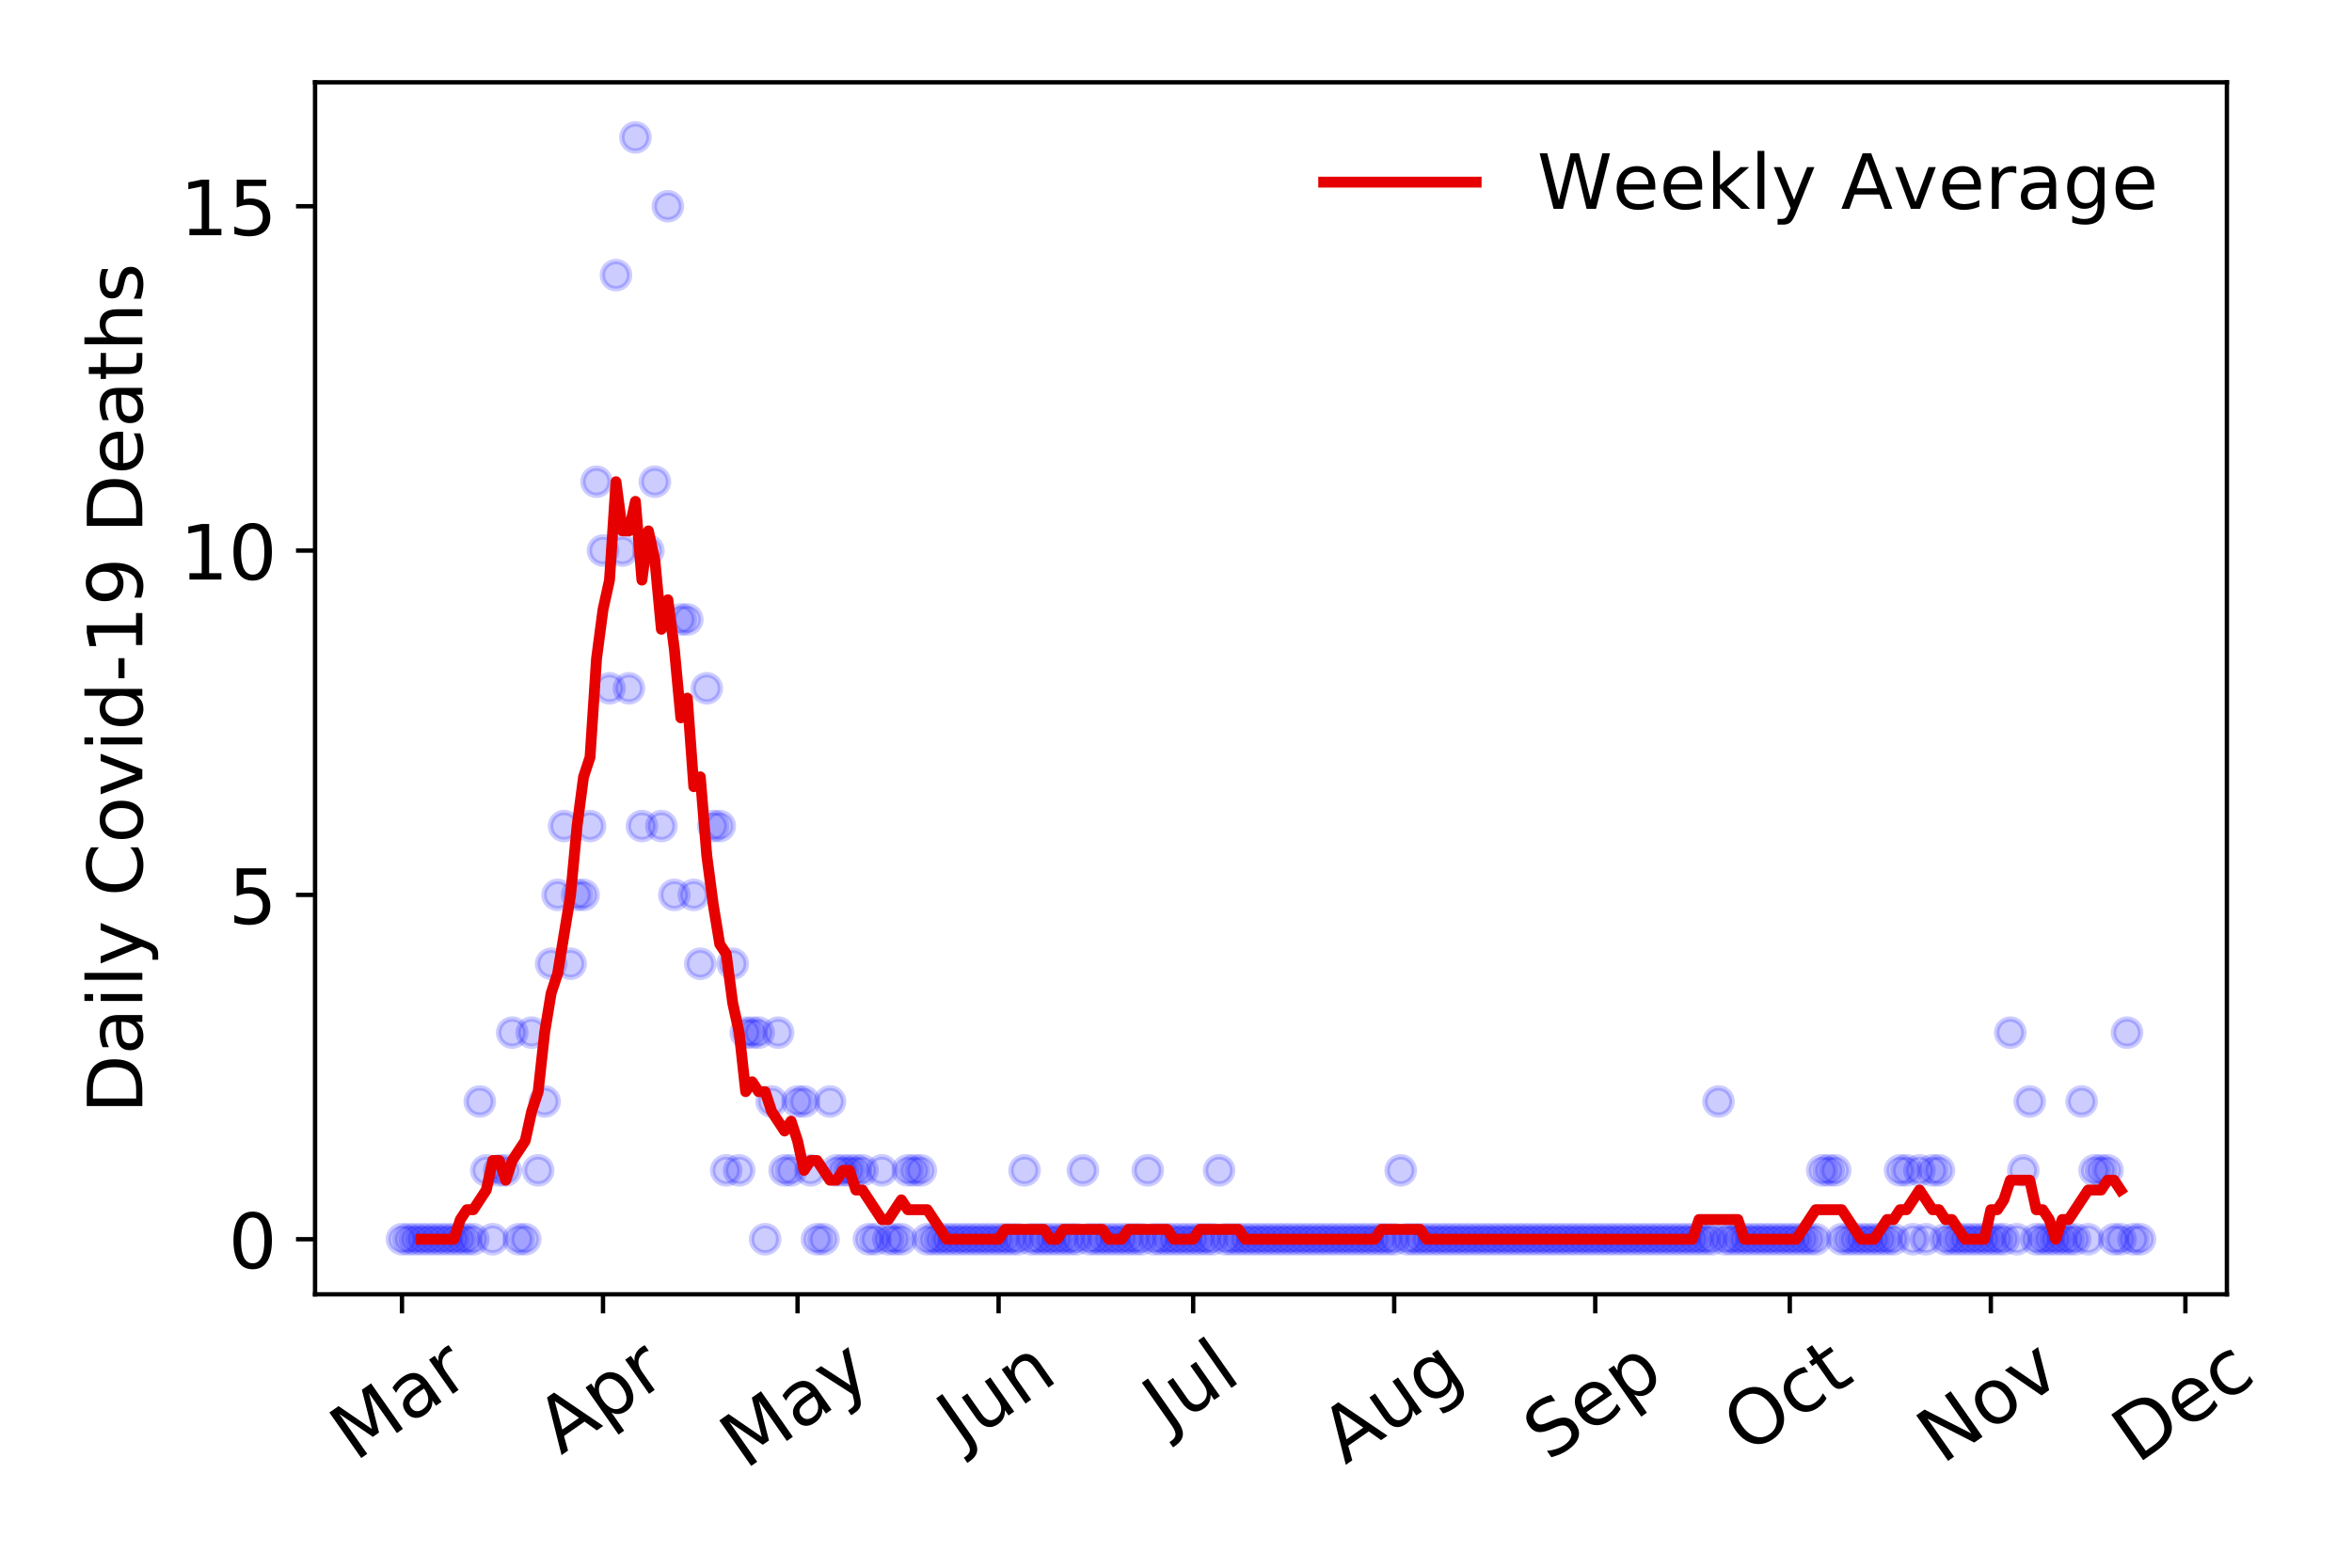 <?xml version="1.0" encoding="utf-8" standalone="no"?>
<!DOCTYPE svg PUBLIC "-//W3C//DTD SVG 1.1//EN"
  "http://www.w3.org/Graphics/SVG/1.1/DTD/svg11.dtd">
<!-- Created with matplotlib (https://matplotlib.org/) -->
<svg height="288pt" version="1.1" viewBox="0 0 432 288" width="432pt" xmlns="http://www.w3.org/2000/svg" xmlns:xlink="http://www.w3.org/1999/xlink">
 <defs>
  <style type="text/css">
*{stroke-linecap:butt;stroke-linejoin:round;}
  </style>
 </defs>
 <g id="figure_1">
  <g id="patch_1">
   <path d="M 0 288 
L 432 288 
L 432 0 
L 0 0 
z
" style="fill:#ffffff;"/>
  </g>
  <g id="axes_1">
   <g id="patch_2">
    <path d="M 57.87 237.778 
L 409.024 237.778 
L 409.024 15.12 
L 57.87 15.12 
z
" style="fill:#ffffff;"/>
   </g>
   <g id="matplotlib.axis_1">
    <g id="xtick_1">
     <g id="line2d_1">
      <defs>
       <path d="M 0 0 
L 0 3.5 
" id="m93ca4af5f1" style="stroke:#000000;stroke-width:0.8;"/>
      </defs>
      <g>
       <use style="stroke:#000000;stroke-width:0.8;" x="73.832" xlink:href="#m93ca4af5f1" y="237.778"/>
      </g>
     </g>
     <g id="text_1">
      <!-- Mar -->
      <defs>
       <path d="M 9.812 72.906 
L 24.516 72.906 
L 43.109 23.297 
L 61.812 72.906 
L 76.516 72.906 
L 76.516 0 
L 66.891 0 
L 66.891 64.016 
L 48.094 14.016 
L 38.188 14.016 
L 19.391 64.016 
L 19.391 0 
L 9.812 0 
z
" id="DejaVuSans-77"/>
       <path d="M 34.281 27.484 
Q 23.391 27.484 19.188 25 
Q 14.984 22.516 14.984 16.5 
Q 14.984 11.719 18.141 8.906 
Q 21.297 6.109 26.703 6.109 
Q 34.188 6.109 38.703 11.406 
Q 43.219 16.703 43.219 25.484 
L 43.219 27.484 
z
M 52.203 31.203 
L 52.203 0 
L 43.219 0 
L 43.219 8.297 
Q 40.141 3.328 35.547 0.953 
Q 30.953 -1.422 24.312 -1.422 
Q 15.922 -1.422 10.953 3.297 
Q 6 8.016 6 15.922 
Q 6 25.141 12.172 29.828 
Q 18.359 34.516 30.609 34.516 
L 43.219 34.516 
L 43.219 35.406 
Q 43.219 41.609 39.141 45 
Q 35.062 48.391 27.688 48.391 
Q 23 48.391 18.547 47.266 
Q 14.109 46.141 10.016 43.891 
L 10.016 52.203 
Q 14.938 54.109 19.578 55.047 
Q 24.219 56 28.609 56 
Q 40.484 56 46.344 49.844 
Q 52.203 43.703 52.203 31.203 
z
" id="DejaVuSans-97"/>
       <path d="M 41.109 46.297 
Q 39.594 47.172 37.812 47.578 
Q 36.031 48 33.891 48 
Q 26.266 48 22.188 43.047 
Q 18.109 38.094 18.109 28.812 
L 18.109 0 
L 9.078 0 
L 9.078 54.688 
L 18.109 54.688 
L 18.109 46.188 
Q 20.953 51.172 25.484 53.578 
Q 30.031 56 36.531 56 
Q 37.453 56 38.578 55.875 
Q 39.703 55.766 41.062 55.516 
z
" id="DejaVuSans-114"/>
      </defs>
      <g transform="translate(65.229 268.643)rotate(-35)scale(0.14 -0.14)">
       <use xlink:href="#DejaVuSans-77"/>
       <use x="86.279" xlink:href="#DejaVuSans-97"/>
       <use x="147.559" xlink:href="#DejaVuSans-114"/>
      </g>
     </g>
    </g>
    <g id="xtick_2">
     <g id="line2d_2">
      <g>
       <use style="stroke:#000000;stroke-width:0.8;" x="110.757" xlink:href="#m93ca4af5f1" y="237.778"/>
      </g>
     </g>
     <g id="text_2">
      <!-- Apr -->
      <defs>
       <path d="M 34.188 63.188 
L 20.797 26.906 
L 47.609 26.906 
z
M 28.609 72.906 
L 39.797 72.906 
L 67.578 0 
L 57.328 0 
L 50.688 18.703 
L 17.828 18.703 
L 11.188 0 
L 0.781 0 
z
" id="DejaVuSans-65"/>
       <path d="M 18.109 8.203 
L 18.109 -20.797 
L 9.078 -20.797 
L 9.078 54.688 
L 18.109 54.688 
L 18.109 46.391 
Q 20.953 51.266 25.266 53.625 
Q 29.594 56 35.594 56 
Q 45.562 56 51.781 48.094 
Q 58.016 40.188 58.016 27.297 
Q 58.016 14.406 51.781 6.484 
Q 45.562 -1.422 35.594 -1.422 
Q 29.594 -1.422 25.266 0.953 
Q 20.953 3.328 18.109 8.203 
z
M 48.688 27.297 
Q 48.688 37.203 44.609 42.844 
Q 40.531 48.484 33.406 48.484 
Q 26.266 48.484 22.188 42.844 
Q 18.109 37.203 18.109 27.297 
Q 18.109 17.391 22.188 11.75 
Q 26.266 6.109 33.406 6.109 
Q 40.531 6.109 44.609 11.75 
Q 48.688 17.391 48.688 27.297 
z
" id="DejaVuSans-112"/>
      </defs>
      <g transform="translate(103.053 267.384)rotate(-35)scale(0.14 -0.14)">
       <use xlink:href="#DejaVuSans-65"/>
       <use x="68.408" xlink:href="#DejaVuSans-112"/>
       <use x="131.885" xlink:href="#DejaVuSans-114"/>
      </g>
     </g>
    </g>
    <g id="xtick_3">
     <g id="line2d_3">
      <g>
       <use style="stroke:#000000;stroke-width:0.8;" x="146.492" xlink:href="#m93ca4af5f1" y="237.778"/>
      </g>
     </g>
     <g id="text_3">
      <!-- May -->
      <defs>
       <path d="M 32.172 -5.078 
Q 28.375 -14.844 24.75 -17.812 
Q 21.141 -20.797 15.094 -20.797 
L 7.906 -20.797 
L 7.906 -13.281 
L 13.188 -13.281 
Q 16.891 -13.281 18.938 -11.516 
Q 21 -9.766 23.484 -3.219 
L 25.094 0.875 
L 2.984 54.688 
L 12.5 54.688 
L 29.594 11.922 
L 46.688 54.688 
L 56.203 54.688 
z
" id="DejaVuSans-121"/>
      </defs>
      <g transform="translate(136.853 270.094)rotate(-35)scale(0.14 -0.14)">
       <use xlink:href="#DejaVuSans-77"/>
       <use x="86.279" xlink:href="#DejaVuSans-97"/>
       <use x="147.559" xlink:href="#DejaVuSans-121"/>
      </g>
     </g>
    </g>
    <g id="xtick_4">
     <g id="line2d_4">
      <g>
       <use style="stroke:#000000;stroke-width:0.8;" x="183.418" xlink:href="#m93ca4af5f1" y="237.778"/>
      </g>
     </g>
     <g id="text_4">
      <!-- Jun -->
      <defs>
       <path d="M 9.812 72.906 
L 19.672 72.906 
L 19.672 5.078 
Q 19.672 -8.109 14.672 -14.062 
Q 9.672 -20.016 -1.422 -20.016 
L -5.172 -20.016 
L -5.172 -11.719 
L -2.094 -11.719 
Q 4.438 -11.719 7.125 -8.047 
Q 9.812 -4.391 9.812 5.078 
z
" id="DejaVuSans-74"/>
       <path d="M 8.5 21.578 
L 8.5 54.688 
L 17.484 54.688 
L 17.484 21.922 
Q 17.484 14.156 20.5 10.266 
Q 23.531 6.391 29.594 6.391 
Q 36.859 6.391 41.078 11.031 
Q 45.312 15.672 45.312 23.688 
L 45.312 54.688 
L 54.297 54.688 
L 54.297 0 
L 45.312 0 
L 45.312 8.406 
Q 42.047 3.422 37.719 1 
Q 33.406 -1.422 27.688 -1.422 
Q 18.266 -1.422 13.375 4.438 
Q 8.5 10.297 8.5 21.578 
z
M 31.109 56 
z
" id="DejaVuSans-117"/>
       <path d="M 54.891 33.016 
L 54.891 0 
L 45.906 0 
L 45.906 32.719 
Q 45.906 40.484 42.875 44.328 
Q 39.844 48.188 33.797 48.188 
Q 26.516 48.188 22.312 43.547 
Q 18.109 38.922 18.109 30.906 
L 18.109 0 
L 9.078 0 
L 9.078 54.688 
L 18.109 54.688 
L 18.109 46.188 
Q 21.344 51.125 25.703 53.562 
Q 30.078 56 35.797 56 
Q 45.219 56 50.047 50.172 
Q 54.891 44.344 54.891 33.016 
z
" id="DejaVuSans-110"/>
      </defs>
      <g transform="translate(176.674 266.039)rotate(-35)scale(0.14 -0.14)">
       <use xlink:href="#DejaVuSans-74"/>
       <use x="29.492" xlink:href="#DejaVuSans-117"/>
       <use x="92.871" xlink:href="#DejaVuSans-110"/>
      </g>
     </g>
    </g>
    <g id="xtick_5">
     <g id="line2d_5">
      <g>
       <use style="stroke:#000000;stroke-width:0.8;" x="219.153" xlink:href="#m93ca4af5f1" y="237.778"/>
      </g>
     </g>
     <g id="text_5">
      <!-- Jul -->
      <defs>
       <path d="M 9.422 75.984 
L 18.406 75.984 
L 18.406 0 
L 9.422 0 
z
" id="DejaVuSans-108"/>
      </defs>
      <g transform="translate(214.45 263.181)rotate(-35)scale(0.14 -0.14)">
       <use xlink:href="#DejaVuSans-74"/>
       <use x="29.492" xlink:href="#DejaVuSans-117"/>
       <use x="92.871" xlink:href="#DejaVuSans-108"/>
      </g>
     </g>
    </g>
    <g id="xtick_6">
     <g id="line2d_6">
      <g>
       <use style="stroke:#000000;stroke-width:0.8;" x="256.079" xlink:href="#m93ca4af5f1" y="237.778"/>
      </g>
     </g>
     <g id="text_6">
      <!-- Aug -->
      <defs>
       <path d="M 45.406 27.984 
Q 45.406 37.75 41.375 43.109 
Q 37.359 48.484 30.078 48.484 
Q 22.859 48.484 18.828 43.109 
Q 14.797 37.75 14.797 27.984 
Q 14.797 18.266 18.828 12.891 
Q 22.859 7.516 30.078 7.516 
Q 37.359 7.516 41.375 12.891 
Q 45.406 18.266 45.406 27.984 
z
M 54.391 6.781 
Q 54.391 -7.172 48.188 -13.984 
Q 42 -20.797 29.203 -20.797 
Q 24.469 -20.797 20.266 -20.094 
Q 16.062 -19.391 12.109 -17.922 
L 12.109 -9.188 
Q 16.062 -11.328 19.922 -12.344 
Q 23.781 -13.375 27.781 -13.375 
Q 36.625 -13.375 41.016 -8.766 
Q 45.406 -4.156 45.406 5.172 
L 45.406 9.625 
Q 42.625 4.781 38.281 2.391 
Q 33.938 0 27.875 0 
Q 17.828 0 11.672 7.656 
Q 5.516 15.328 5.516 27.984 
Q 5.516 40.672 11.672 48.328 
Q 17.828 56 27.875 56 
Q 33.938 56 38.281 53.609 
Q 42.625 51.219 45.406 46.391 
L 45.406 54.688 
L 54.391 54.688 
z
" id="DejaVuSans-103"/>
      </defs>
      <g transform="translate(247.098 269.172)rotate(-35)scale(0.14 -0.14)">
       <use xlink:href="#DejaVuSans-65"/>
       <use x="68.408" xlink:href="#DejaVuSans-117"/>
       <use x="131.787" xlink:href="#DejaVuSans-103"/>
      </g>
     </g>
    </g>
    <g id="xtick_7">
     <g id="line2d_7">
      <g>
       <use style="stroke:#000000;stroke-width:0.8;" x="293.005" xlink:href="#m93ca4af5f1" y="237.778"/>
      </g>
     </g>
     <g id="text_7">
      <!-- Sep -->
      <defs>
       <path d="M 53.516 70.516 
L 53.516 60.891 
Q 47.906 63.578 42.922 64.891 
Q 37.938 66.219 33.297 66.219 
Q 25.25 66.219 20.875 63.094 
Q 16.5 59.969 16.5 54.203 
Q 16.5 49.359 19.406 46.891 
Q 22.312 44.438 30.422 42.922 
L 36.375 41.703 
Q 47.406 39.594 52.656 34.297 
Q 57.906 29 57.906 20.125 
Q 57.906 9.516 50.797 4.047 
Q 43.703 -1.422 29.984 -1.422 
Q 24.812 -1.422 18.969 -0.25 
Q 13.141 0.922 6.891 3.219 
L 6.891 13.375 
Q 12.891 10.016 18.656 8.297 
Q 24.422 6.594 29.984 6.594 
Q 38.422 6.594 43.016 9.906 
Q 47.609 13.234 47.609 19.391 
Q 47.609 24.75 44.312 27.781 
Q 41.016 30.812 33.5 32.328 
L 27.484 33.5 
Q 16.453 35.688 11.516 40.375 
Q 6.594 45.062 6.594 53.422 
Q 6.594 63.094 13.406 68.656 
Q 20.219 74.219 32.172 74.219 
Q 37.312 74.219 42.625 73.281 
Q 47.953 72.359 53.516 70.516 
z
" id="DejaVuSans-83"/>
       <path d="M 56.203 29.594 
L 56.203 25.203 
L 14.891 25.203 
Q 15.484 15.922 20.484 11.062 
Q 25.484 6.203 34.422 6.203 
Q 39.594 6.203 44.453 7.469 
Q 49.312 8.734 54.109 11.281 
L 54.109 2.781 
Q 49.266 0.734 44.188 -0.344 
Q 39.109 -1.422 33.891 -1.422 
Q 20.797 -1.422 13.156 6.188 
Q 5.516 13.812 5.516 26.812 
Q 5.516 40.234 12.766 48.109 
Q 20.016 56 32.328 56 
Q 43.359 56 49.781 48.891 
Q 56.203 41.797 56.203 29.594 
z
M 47.219 32.234 
Q 47.125 39.594 43.094 43.984 
Q 39.062 48.391 32.422 48.391 
Q 24.906 48.391 20.391 44.141 
Q 15.875 39.891 15.188 32.172 
z
" id="DejaVuSans-101"/>
      </defs>
      <g transform="translate(284.412 268.629)rotate(-35)scale(0.14 -0.14)">
       <use xlink:href="#DejaVuSans-83"/>
       <use x="63.477" xlink:href="#DejaVuSans-101"/>
       <use x="125" xlink:href="#DejaVuSans-112"/>
      </g>
     </g>
    </g>
    <g id="xtick_8">
     <g id="line2d_8">
      <g>
       <use style="stroke:#000000;stroke-width:0.8;" x="328.74" xlink:href="#m93ca4af5f1" y="237.778"/>
      </g>
     </g>
     <g id="text_8">
      <!-- Oct -->
      <defs>
       <path d="M 39.406 66.219 
Q 28.656 66.219 22.328 58.203 
Q 16.016 50.203 16.016 36.375 
Q 16.016 22.609 22.328 14.594 
Q 28.656 6.594 39.406 6.594 
Q 50.141 6.594 56.422 14.594 
Q 62.703 22.609 62.703 36.375 
Q 62.703 50.203 56.422 58.203 
Q 50.141 66.219 39.406 66.219 
z
M 39.406 74.219 
Q 54.734 74.219 63.906 63.938 
Q 73.094 53.656 73.094 36.375 
Q 73.094 19.141 63.906 8.859 
Q 54.734 -1.422 39.406 -1.422 
Q 24.031 -1.422 14.812 8.828 
Q 5.609 19.094 5.609 36.375 
Q 5.609 53.656 14.812 63.938 
Q 24.031 74.219 39.406 74.219 
z
" id="DejaVuSans-79"/>
       <path d="M 48.781 52.594 
L 48.781 44.188 
Q 44.969 46.297 41.141 47.344 
Q 37.312 48.391 33.406 48.391 
Q 24.656 48.391 19.812 42.844 
Q 14.984 37.312 14.984 27.297 
Q 14.984 17.281 19.812 11.734 
Q 24.656 6.203 33.406 6.203 
Q 37.312 6.203 41.141 7.25 
Q 44.969 8.297 48.781 10.406 
L 48.781 2.094 
Q 45.016 0.344 40.984 -0.531 
Q 36.969 -1.422 32.422 -1.422 
Q 20.062 -1.422 12.781 6.344 
Q 5.516 14.109 5.516 27.297 
Q 5.516 40.672 12.859 48.328 
Q 20.219 56 33.016 56 
Q 37.156 56 41.109 55.141 
Q 45.062 54.297 48.781 52.594 
z
" id="DejaVuSans-99"/>
       <path d="M 18.312 70.219 
L 18.312 54.688 
L 36.812 54.688 
L 36.812 47.703 
L 18.312 47.703 
L 18.312 18.016 
Q 18.312 11.328 20.141 9.422 
Q 21.969 7.516 27.594 7.516 
L 36.812 7.516 
L 36.812 0 
L 27.594 0 
Q 17.188 0 13.234 3.875 
Q 9.281 7.766 9.281 18.016 
L 9.281 47.703 
L 2.688 47.703 
L 2.688 54.688 
L 9.281 54.688 
L 9.281 70.219 
z
" id="DejaVuSans-116"/>
      </defs>
      <g transform="translate(321.041 267.377)rotate(-35)scale(0.14 -0.14)">
       <use xlink:href="#DejaVuSans-79"/>
       <use x="78.711" xlink:href="#DejaVuSans-99"/>
       <use x="133.691" xlink:href="#DejaVuSans-116"/>
      </g>
     </g>
    </g>
    <g id="xtick_9">
     <g id="line2d_9">
      <g>
       <use style="stroke:#000000;stroke-width:0.8;" x="365.665" xlink:href="#m93ca4af5f1" y="237.778"/>
      </g>
     </g>
     <g id="text_9">
      <!-- Nov -->
      <defs>
       <path d="M 9.812 72.906 
L 23.094 72.906 
L 55.422 11.922 
L 55.422 72.906 
L 64.984 72.906 
L 64.984 0 
L 51.703 0 
L 19.391 60.984 
L 19.391 0 
L 9.812 0 
z
" id="DejaVuSans-78"/>
       <path d="M 30.609 48.391 
Q 23.391 48.391 19.188 42.75 
Q 14.984 37.109 14.984 27.297 
Q 14.984 17.484 19.156 11.844 
Q 23.344 6.203 30.609 6.203 
Q 37.797 6.203 41.984 11.859 
Q 46.188 17.531 46.188 27.297 
Q 46.188 37.016 41.984 42.703 
Q 37.797 48.391 30.609 48.391 
z
M 30.609 56 
Q 42.328 56 49.016 48.375 
Q 55.719 40.766 55.719 27.297 
Q 55.719 13.875 49.016 6.219 
Q 42.328 -1.422 30.609 -1.422 
Q 18.844 -1.422 12.172 6.219 
Q 5.516 13.875 5.516 27.297 
Q 5.516 40.766 12.172 48.375 
Q 18.844 56 30.609 56 
z
" id="DejaVuSans-111"/>
       <path d="M 2.984 54.688 
L 12.5 54.688 
L 29.594 8.797 
L 46.688 54.688 
L 56.203 54.688 
L 35.688 0 
L 23.484 0 
z
" id="DejaVuSans-118"/>
      </defs>
      <g transform="translate(356.689 269.166)rotate(-35)scale(0.14 -0.14)">
       <use xlink:href="#DejaVuSans-78"/>
       <use x="74.805" xlink:href="#DejaVuSans-111"/>
       <use x="135.986" xlink:href="#DejaVuSans-118"/>
      </g>
     </g>
    </g>
    <g id="xtick_10">
     <g id="line2d_10">
      <g>
       <use style="stroke:#000000;stroke-width:0.8;" x="401.4" xlink:href="#m93ca4af5f1" y="237.778"/>
      </g>
     </g>
     <g id="text_10">
      <!-- Dec -->
      <defs>
       <path d="M 19.672 64.797 
L 19.672 8.109 
L 31.594 8.109 
Q 46.688 8.109 53.688 14.938 
Q 60.688 21.781 60.688 36.531 
Q 60.688 51.172 53.688 57.984 
Q 46.688 64.797 31.594 64.797 
z
M 9.812 72.906 
L 30.078 72.906 
Q 51.266 72.906 61.172 64.094 
Q 71.094 55.281 71.094 36.531 
Q 71.094 17.672 61.125 8.828 
Q 51.172 0 30.078 0 
L 9.812 0 
z
" id="DejaVuSans-68"/>
      </defs>
      <g transform="translate(392.52 269.032)rotate(-35)scale(0.14 -0.14)">
       <use xlink:href="#DejaVuSans-68"/>
       <use x="77.002" xlink:href="#DejaVuSans-101"/>
       <use x="138.525" xlink:href="#DejaVuSans-99"/>
      </g>
     </g>
    </g>
   </g>
   <g id="matplotlib.axis_2">
    <g id="ytick_1">
     <g id="line2d_11">
      <defs>
       <path d="M 0 0 
L -3.5 0 
" id="m0a44823a07" style="stroke:#000000;stroke-width:0.8;"/>
      </defs>
      <g>
       <use style="stroke:#000000;stroke-width:0.8;" x="57.87" xlink:href="#m0a44823a07" y="227.657"/>
      </g>
     </g>
     <g id="text_11">
      <!-- 0 -->
      <defs>
       <path d="M 31.781 66.406 
Q 24.172 66.406 20.328 58.906 
Q 16.5 51.422 16.5 36.375 
Q 16.5 21.391 20.328 13.891 
Q 24.172 6.391 31.781 6.391 
Q 39.453 6.391 43.281 13.891 
Q 47.125 21.391 47.125 36.375 
Q 47.125 51.422 43.281 58.906 
Q 39.453 66.406 31.781 66.406 
z
M 31.781 74.219 
Q 44.047 74.219 50.516 64.516 
Q 56.984 54.828 56.984 36.375 
Q 56.984 17.969 50.516 8.266 
Q 44.047 -1.422 31.781 -1.422 
Q 19.531 -1.422 13.062 8.266 
Q 6.594 17.969 6.594 36.375 
Q 6.594 54.828 13.062 64.516 
Q 19.531 74.219 31.781 74.219 
z
" id="DejaVuSans-48"/>
      </defs>
      <g transform="translate(41.962 232.976)scale(0.14 -0.14)">
       <use xlink:href="#DejaVuSans-48"/>
      </g>
     </g>
    </g>
    <g id="ytick_2">
     <g id="line2d_12">
      <g>
       <use style="stroke:#000000;stroke-width:0.8;" x="57.87" xlink:href="#m0a44823a07" y="164.402"/>
      </g>
     </g>
     <g id="text_12">
      <!-- 5 -->
      <defs>
       <path d="M 10.797 72.906 
L 49.516 72.906 
L 49.516 64.594 
L 19.828 64.594 
L 19.828 46.734 
Q 21.969 47.469 24.109 47.828 
Q 26.266 48.188 28.422 48.188 
Q 40.625 48.188 47.75 41.5 
Q 54.891 34.812 54.891 23.391 
Q 54.891 11.625 47.562 5.094 
Q 40.234 -1.422 26.906 -1.422 
Q 22.312 -1.422 17.547 -0.641 
Q 12.797 0.141 7.719 1.703 
L 7.719 11.625 
Q 12.109 9.234 16.797 8.062 
Q 21.484 6.891 26.703 6.891 
Q 35.156 6.891 40.078 11.328 
Q 45.016 15.766 45.016 23.391 
Q 45.016 31 40.078 35.438 
Q 35.156 39.891 26.703 39.891 
Q 22.75 39.891 18.812 39.016 
Q 14.891 38.141 10.797 36.281 
z
" id="DejaVuSans-53"/>
      </defs>
      <g transform="translate(41.962 169.721)scale(0.14 -0.14)">
       <use xlink:href="#DejaVuSans-53"/>
      </g>
     </g>
    </g>
    <g id="ytick_3">
     <g id="line2d_13">
      <g>
       <use style="stroke:#000000;stroke-width:0.8;" x="57.87" xlink:href="#m0a44823a07" y="101.147"/>
      </g>
     </g>
     <g id="text_13">
      <!-- 10 -->
      <defs>
       <path d="M 12.406 8.297 
L 28.516 8.297 
L 28.516 63.922 
L 10.984 60.406 
L 10.984 69.391 
L 28.422 72.906 
L 38.281 72.906 
L 38.281 8.297 
L 54.391 8.297 
L 54.391 0 
L 12.406 0 
z
" id="DejaVuSans-49"/>
      </defs>
      <g transform="translate(33.055 106.466)scale(0.14 -0.14)">
       <use xlink:href="#DejaVuSans-49"/>
       <use x="63.623" xlink:href="#DejaVuSans-48"/>
      </g>
     </g>
    </g>
    <g id="ytick_4">
     <g id="line2d_14">
      <g>
       <use style="stroke:#000000;stroke-width:0.8;" x="57.87" xlink:href="#m0a44823a07" y="37.892"/>
      </g>
     </g>
     <g id="text_14">
      <!-- 15 -->
      <g transform="translate(33.055 43.211)scale(0.14 -0.14)">
       <use xlink:href="#DejaVuSans-49"/>
       <use x="63.623" xlink:href="#DejaVuSans-53"/>
      </g>
     </g>
    </g>
    <g id="text_15">
     <!-- Daily Covid-19 Deaths -->
     <defs>
      <path d="M 9.422 54.688 
L 18.406 54.688 
L 18.406 0 
L 9.422 0 
z
M 9.422 75.984 
L 18.406 75.984 
L 18.406 64.594 
L 9.422 64.594 
z
" id="DejaVuSans-105"/>
      <path id="DejaVuSans-32"/>
      <path d="M 64.406 67.281 
L 64.406 56.891 
Q 59.422 61.531 53.781 63.812 
Q 48.141 66.109 41.797 66.109 
Q 29.297 66.109 22.656 58.469 
Q 16.016 50.828 16.016 36.375 
Q 16.016 21.969 22.656 14.328 
Q 29.297 6.688 41.797 6.688 
Q 48.141 6.688 53.781 8.984 
Q 59.422 11.281 64.406 15.922 
L 64.406 5.609 
Q 59.234 2.094 53.438 0.328 
Q 47.656 -1.422 41.219 -1.422 
Q 24.656 -1.422 15.125 8.703 
Q 5.609 18.844 5.609 36.375 
Q 5.609 53.953 15.125 64.078 
Q 24.656 74.219 41.219 74.219 
Q 47.75 74.219 53.531 72.484 
Q 59.328 70.75 64.406 67.281 
z
" id="DejaVuSans-67"/>
      <path d="M 45.406 46.391 
L 45.406 75.984 
L 54.391 75.984 
L 54.391 0 
L 45.406 0 
L 45.406 8.203 
Q 42.578 3.328 38.25 0.953 
Q 33.938 -1.422 27.875 -1.422 
Q 17.969 -1.422 11.734 6.484 
Q 5.516 14.406 5.516 27.297 
Q 5.516 40.188 11.734 48.094 
Q 17.969 56 27.875 56 
Q 33.938 56 38.25 53.625 
Q 42.578 51.266 45.406 46.391 
z
M 14.797 27.297 
Q 14.797 17.391 18.875 11.75 
Q 22.953 6.109 30.078 6.109 
Q 37.203 6.109 41.297 11.75 
Q 45.406 17.391 45.406 27.297 
Q 45.406 37.203 41.297 42.844 
Q 37.203 48.484 30.078 48.484 
Q 22.953 48.484 18.875 42.844 
Q 14.797 37.203 14.797 27.297 
z
" id="DejaVuSans-100"/>
      <path d="M 4.891 31.391 
L 31.203 31.391 
L 31.203 23.391 
L 4.891 23.391 
z
" id="DejaVuSans-45"/>
      <path d="M 10.984 1.516 
L 10.984 10.5 
Q 14.703 8.734 18.5 7.812 
Q 22.312 6.891 25.984 6.891 
Q 35.75 6.891 40.891 13.453 
Q 46.047 20.016 46.781 33.406 
Q 43.953 29.203 39.594 26.953 
Q 35.25 24.703 29.984 24.703 
Q 19.047 24.703 12.672 31.312 
Q 6.297 37.938 6.297 49.422 
Q 6.297 60.641 12.938 67.422 
Q 19.578 74.219 30.609 74.219 
Q 43.266 74.219 49.922 64.516 
Q 56.594 54.828 56.594 36.375 
Q 56.594 19.141 48.406 8.859 
Q 40.234 -1.422 26.422 -1.422 
Q 22.703 -1.422 18.891 -0.688 
Q 15.094 0.047 10.984 1.516 
z
M 30.609 32.422 
Q 37.25 32.422 41.125 36.953 
Q 45.016 41.5 45.016 49.422 
Q 45.016 57.281 41.125 61.844 
Q 37.25 66.406 30.609 66.406 
Q 23.969 66.406 20.094 61.844 
Q 16.219 57.281 16.219 49.422 
Q 16.219 41.5 20.094 36.953 
Q 23.969 32.422 30.609 32.422 
z
" id="DejaVuSans-57"/>
      <path d="M 54.891 33.016 
L 54.891 0 
L 45.906 0 
L 45.906 32.719 
Q 45.906 40.484 42.875 44.328 
Q 39.844 48.188 33.797 48.188 
Q 26.516 48.188 22.312 43.547 
Q 18.109 38.922 18.109 30.906 
L 18.109 0 
L 9.078 0 
L 9.078 75.984 
L 18.109 75.984 
L 18.109 46.188 
Q 21.344 51.125 25.703 53.562 
Q 30.078 56 35.797 56 
Q 45.219 56 50.047 50.172 
Q 54.891 44.344 54.891 33.016 
z
" id="DejaVuSans-104"/>
      <path d="M 44.281 53.078 
L 44.281 44.578 
Q 40.484 46.531 36.375 47.5 
Q 32.281 48.484 27.875 48.484 
Q 21.188 48.484 17.844 46.438 
Q 14.5 44.391 14.5 40.281 
Q 14.5 37.156 16.891 35.375 
Q 19.281 33.594 26.516 31.984 
L 29.594 31.297 
Q 39.156 29.25 43.188 25.516 
Q 47.219 21.781 47.219 15.094 
Q 47.219 7.469 41.188 3.016 
Q 35.156 -1.422 24.609 -1.422 
Q 20.219 -1.422 15.453 -0.562 
Q 10.688 0.297 5.422 2 
L 5.422 11.281 
Q 10.406 8.688 15.234 7.391 
Q 20.062 6.109 24.812 6.109 
Q 31.156 6.109 34.562 8.281 
Q 37.984 10.453 37.984 14.406 
Q 37.984 18.062 35.516 20.016 
Q 33.062 21.969 24.703 23.781 
L 21.578 24.516 
Q 13.234 26.266 9.516 29.906 
Q 5.812 33.547 5.812 39.891 
Q 5.812 47.609 11.281 51.797 
Q 16.75 56 26.812 56 
Q 31.781 56 36.172 55.266 
Q 40.578 54.547 44.281 53.078 
z
" id="DejaVuSans-115"/>
     </defs>
     <g transform="translate(26.143 204.56)rotate(-90)scale(0.14 -0.14)">
      <use xlink:href="#DejaVuSans-68"/>
      <use x="77.002" xlink:href="#DejaVuSans-97"/>
      <use x="138.281" xlink:href="#DejaVuSans-105"/>
      <use x="166.064" xlink:href="#DejaVuSans-108"/>
      <use x="193.848" xlink:href="#DejaVuSans-121"/>
      <use x="253.027" xlink:href="#DejaVuSans-32"/>
      <use x="284.814" xlink:href="#DejaVuSans-67"/>
      <use x="354.639" xlink:href="#DejaVuSans-111"/>
      <use x="415.82" xlink:href="#DejaVuSans-118"/>
      <use x="475" xlink:href="#DejaVuSans-105"/>
      <use x="502.783" xlink:href="#DejaVuSans-100"/>
      <use x="566.26" xlink:href="#DejaVuSans-45"/>
      <use x="602.344" xlink:href="#DejaVuSans-49"/>
      <use x="665.967" xlink:href="#DejaVuSans-57"/>
      <use x="729.59" xlink:href="#DejaVuSans-32"/>
      <use x="761.377" xlink:href="#DejaVuSans-68"/>
      <use x="838.379" xlink:href="#DejaVuSans-101"/>
      <use x="899.902" xlink:href="#DejaVuSans-97"/>
      <use x="961.182" xlink:href="#DejaVuSans-116"/>
      <use x="1000.391" xlink:href="#DejaVuSans-104"/>
      <use x="1063.77" xlink:href="#DejaVuSans-115"/>
     </g>
    </g>
   </g>
   <g id="line2d_15">
    <defs>
     <path d="M 0 2.5 
C 0.663 2.5 1.299 2.237 1.768 1.768 
C 2.237 1.299 2.5 0.663 2.5 0 
C 2.5 -0.663 2.237 -1.299 1.768 -1.768 
C 1.299 -2.237 0.663 -2.5 0 -2.5 
C -0.663 -2.5 -1.299 -2.237 -1.768 -1.768 
C -2.237 -1.299 -2.5 -0.663 -2.5 0 
C -2.5 0.663 -2.237 1.299 -1.768 1.768 
C -1.299 2.237 -0.663 2.5 0 2.5 
z
" id="m54811ad035" style="stroke:#0000ff;stroke-opacity:0.2;"/>
    </defs>
    <g clip-path="url(#pd3d893b16b)">
     <use style="fill:#0000ff;fill-opacity:0.2;stroke:#0000ff;stroke-opacity:0.2;" x="73.832" xlink:href="#m54811ad035" y="227.657"/>
     <use style="fill:#0000ff;fill-opacity:0.2;stroke:#0000ff;stroke-opacity:0.2;" x="75.023" xlink:href="#m54811ad035" y="227.657"/>
     <use style="fill:#0000ff;fill-opacity:0.2;stroke:#0000ff;stroke-opacity:0.2;" x="76.214" xlink:href="#m54811ad035" y="227.657"/>
     <use style="fill:#0000ff;fill-opacity:0.2;stroke:#0000ff;stroke-opacity:0.2;" x="77.405" xlink:href="#m54811ad035" y="227.657"/>
     <use style="fill:#0000ff;fill-opacity:0.2;stroke:#0000ff;stroke-opacity:0.2;" x="78.596" xlink:href="#m54811ad035" y="227.657"/>
     <use style="fill:#0000ff;fill-opacity:0.2;stroke:#0000ff;stroke-opacity:0.2;" x="79.787" xlink:href="#m54811ad035" y="227.657"/>
     <use style="fill:#0000ff;fill-opacity:0.2;stroke:#0000ff;stroke-opacity:0.2;" x="80.978" xlink:href="#m54811ad035" y="227.657"/>
     <use style="fill:#0000ff;fill-opacity:0.2;stroke:#0000ff;stroke-opacity:0.2;" x="82.17" xlink:href="#m54811ad035" y="227.657"/>
     <use style="fill:#0000ff;fill-opacity:0.2;stroke:#0000ff;stroke-opacity:0.2;" x="83.361" xlink:href="#m54811ad035" y="227.657"/>
     <use style="fill:#0000ff;fill-opacity:0.2;stroke:#0000ff;stroke-opacity:0.2;" x="84.552" xlink:href="#m54811ad035" y="227.657"/>
     <use style="fill:#0000ff;fill-opacity:0.2;stroke:#0000ff;stroke-opacity:0.2;" x="85.743" xlink:href="#m54811ad035" y="227.657"/>
     <use style="fill:#0000ff;fill-opacity:0.2;stroke:#0000ff;stroke-opacity:0.2;" x="86.934" xlink:href="#m54811ad035" y="227.657"/>
     <use style="fill:#0000ff;fill-opacity:0.2;stroke:#0000ff;stroke-opacity:0.2;" x="88.125" xlink:href="#m54811ad035" y="202.355"/>
     <use style="fill:#0000ff;fill-opacity:0.2;stroke:#0000ff;stroke-opacity:0.2;" x="89.317" xlink:href="#m54811ad035" y="215.006"/>
     <use style="fill:#0000ff;fill-opacity:0.2;stroke:#0000ff;stroke-opacity:0.2;" x="90.508" xlink:href="#m54811ad035" y="227.657"/>
     <use style="fill:#0000ff;fill-opacity:0.2;stroke:#0000ff;stroke-opacity:0.2;" x="91.699" xlink:href="#m54811ad035" y="215.006"/>
     <use style="fill:#0000ff;fill-opacity:0.2;stroke:#0000ff;stroke-opacity:0.2;" x="92.89" xlink:href="#m54811ad035" y="215.006"/>
     <use style="fill:#0000ff;fill-opacity:0.2;stroke:#0000ff;stroke-opacity:0.2;" x="94.081" xlink:href="#m54811ad035" y="189.704"/>
     <use style="fill:#0000ff;fill-opacity:0.2;stroke:#0000ff;stroke-opacity:0.2;" x="95.272" xlink:href="#m54811ad035" y="227.657"/>
     <use style="fill:#0000ff;fill-opacity:0.2;stroke:#0000ff;stroke-opacity:0.2;" x="96.464" xlink:href="#m54811ad035" y="227.657"/>
     <use style="fill:#0000ff;fill-opacity:0.2;stroke:#0000ff;stroke-opacity:0.2;" x="97.655" xlink:href="#m54811ad035" y="189.704"/>
     <use style="fill:#0000ff;fill-opacity:0.2;stroke:#0000ff;stroke-opacity:0.2;" x="98.846" xlink:href="#m54811ad035" y="215.006"/>
     <use style="fill:#0000ff;fill-opacity:0.2;stroke:#0000ff;stroke-opacity:0.2;" x="100.037" xlink:href="#m54811ad035" y="202.355"/>
     <use style="fill:#0000ff;fill-opacity:0.2;stroke:#0000ff;stroke-opacity:0.2;" x="101.228" xlink:href="#m54811ad035" y="177.053"/>
     <use style="fill:#0000ff;fill-opacity:0.2;stroke:#0000ff;stroke-opacity:0.2;" x="102.419" xlink:href="#m54811ad035" y="164.402"/>
     <use style="fill:#0000ff;fill-opacity:0.2;stroke:#0000ff;stroke-opacity:0.2;" x="103.61" xlink:href="#m54811ad035" y="151.751"/>
     <use style="fill:#0000ff;fill-opacity:0.2;stroke:#0000ff;stroke-opacity:0.2;" x="104.802" xlink:href="#m54811ad035" y="177.053"/>
     <use style="fill:#0000ff;fill-opacity:0.2;stroke:#0000ff;stroke-opacity:0.2;" x="105.993" xlink:href="#m54811ad035" y="164.402"/>
     <use style="fill:#0000ff;fill-opacity:0.2;stroke:#0000ff;stroke-opacity:0.2;" x="107.184" xlink:href="#m54811ad035" y="164.402"/>
     <use style="fill:#0000ff;fill-opacity:0.2;stroke:#0000ff;stroke-opacity:0.2;" x="108.375" xlink:href="#m54811ad035" y="151.751"/>
     <use style="fill:#0000ff;fill-opacity:0.2;stroke:#0000ff;stroke-opacity:0.2;" x="109.566" xlink:href="#m54811ad035" y="88.496"/>
     <use style="fill:#0000ff;fill-opacity:0.2;stroke:#0000ff;stroke-opacity:0.2;" x="110.757" xlink:href="#m54811ad035" y="101.147"/>
     <use style="fill:#0000ff;fill-opacity:0.2;stroke:#0000ff;stroke-opacity:0.2;" x="111.949" xlink:href="#m54811ad035" y="126.449"/>
     <use style="fill:#0000ff;fill-opacity:0.2;stroke:#0000ff;stroke-opacity:0.2;" x="113.14" xlink:href="#m54811ad035" y="50.543"/>
     <use style="fill:#0000ff;fill-opacity:0.2;stroke:#0000ff;stroke-opacity:0.2;" x="114.331" xlink:href="#m54811ad035" y="101.147"/>
     <use style="fill:#0000ff;fill-opacity:0.2;stroke:#0000ff;stroke-opacity:0.2;" x="115.522" xlink:href="#m54811ad035" y="126.449"/>
     <use style="fill:#0000ff;fill-opacity:0.2;stroke:#0000ff;stroke-opacity:0.2;" x="116.713" xlink:href="#m54811ad035" y="25.241"/>
     <use style="fill:#0000ff;fill-opacity:0.2;stroke:#0000ff;stroke-opacity:0.2;" x="117.904" xlink:href="#m54811ad035" y="151.751"/>
     <use style="fill:#0000ff;fill-opacity:0.2;stroke:#0000ff;stroke-opacity:0.2;" x="119.096" xlink:href="#m54811ad035" y="101.147"/>
     <use style="fill:#0000ff;fill-opacity:0.2;stroke:#0000ff;stroke-opacity:0.2;" x="120.287" xlink:href="#m54811ad035" y="88.496"/>
     <use style="fill:#0000ff;fill-opacity:0.2;stroke:#0000ff;stroke-opacity:0.2;" x="121.478" xlink:href="#m54811ad035" y="151.751"/>
     <use style="fill:#0000ff;fill-opacity:0.2;stroke:#0000ff;stroke-opacity:0.2;" x="122.669" xlink:href="#m54811ad035" y="37.892"/>
     <use style="fill:#0000ff;fill-opacity:0.2;stroke:#0000ff;stroke-opacity:0.2;" x="123.86" xlink:href="#m54811ad035" y="164.402"/>
     <use style="fill:#0000ff;fill-opacity:0.2;stroke:#0000ff;stroke-opacity:0.2;" x="125.051" xlink:href="#m54811ad035" y="113.798"/>
     <use style="fill:#0000ff;fill-opacity:0.2;stroke:#0000ff;stroke-opacity:0.2;" x="126.243" xlink:href="#m54811ad035" y="113.798"/>
     <use style="fill:#0000ff;fill-opacity:0.2;stroke:#0000ff;stroke-opacity:0.2;" x="127.434" xlink:href="#m54811ad035" y="164.402"/>
     <use style="fill:#0000ff;fill-opacity:0.2;stroke:#0000ff;stroke-opacity:0.2;" x="128.625" xlink:href="#m54811ad035" y="177.053"/>
     <use style="fill:#0000ff;fill-opacity:0.2;stroke:#0000ff;stroke-opacity:0.2;" x="129.816" xlink:href="#m54811ad035" y="126.449"/>
     <use style="fill:#0000ff;fill-opacity:0.2;stroke:#0000ff;stroke-opacity:0.2;" x="131.007" xlink:href="#m54811ad035" y="151.751"/>
     <use style="fill:#0000ff;fill-opacity:0.2;stroke:#0000ff;stroke-opacity:0.2;" x="132.198" xlink:href="#m54811ad035" y="151.751"/>
     <use style="fill:#0000ff;fill-opacity:0.2;stroke:#0000ff;stroke-opacity:0.2;" x="133.389" xlink:href="#m54811ad035" y="215.006"/>
     <use style="fill:#0000ff;fill-opacity:0.2;stroke:#0000ff;stroke-opacity:0.2;" x="134.581" xlink:href="#m54811ad035" y="177.053"/>
     <use style="fill:#0000ff;fill-opacity:0.2;stroke:#0000ff;stroke-opacity:0.2;" x="135.772" xlink:href="#m54811ad035" y="215.006"/>
     <use style="fill:#0000ff;fill-opacity:0.2;stroke:#0000ff;stroke-opacity:0.2;" x="136.963" xlink:href="#m54811ad035" y="189.704"/>
     <use style="fill:#0000ff;fill-opacity:0.2;stroke:#0000ff;stroke-opacity:0.2;" x="138.154" xlink:href="#m54811ad035" y="189.704"/>
     <use style="fill:#0000ff;fill-opacity:0.2;stroke:#0000ff;stroke-opacity:0.2;" x="139.345" xlink:href="#m54811ad035" y="189.704"/>
     <use style="fill:#0000ff;fill-opacity:0.2;stroke:#0000ff;stroke-opacity:0.2;" x="140.536" xlink:href="#m54811ad035" y="227.657"/>
     <use style="fill:#0000ff;fill-opacity:0.2;stroke:#0000ff;stroke-opacity:0.2;" x="141.728" xlink:href="#m54811ad035" y="202.355"/>
     <use style="fill:#0000ff;fill-opacity:0.2;stroke:#0000ff;stroke-opacity:0.2;" x="142.919" xlink:href="#m54811ad035" y="189.704"/>
     <use style="fill:#0000ff;fill-opacity:0.2;stroke:#0000ff;stroke-opacity:0.2;" x="144.11" xlink:href="#m54811ad035" y="215.006"/>
     <use style="fill:#0000ff;fill-opacity:0.2;stroke:#0000ff;stroke-opacity:0.2;" x="145.301" xlink:href="#m54811ad035" y="215.006"/>
     <use style="fill:#0000ff;fill-opacity:0.2;stroke:#0000ff;stroke-opacity:0.2;" x="146.492" xlink:href="#m54811ad035" y="202.355"/>
     <use style="fill:#0000ff;fill-opacity:0.2;stroke:#0000ff;stroke-opacity:0.2;" x="147.683" xlink:href="#m54811ad035" y="202.355"/>
     <use style="fill:#0000ff;fill-opacity:0.2;stroke:#0000ff;stroke-opacity:0.2;" x="148.875" xlink:href="#m54811ad035" y="215.006"/>
     <use style="fill:#0000ff;fill-opacity:0.2;stroke:#0000ff;stroke-opacity:0.2;" x="150.066" xlink:href="#m54811ad035" y="227.657"/>
     <use style="fill:#0000ff;fill-opacity:0.2;stroke:#0000ff;stroke-opacity:0.2;" x="151.257" xlink:href="#m54811ad035" y="227.657"/>
     <use style="fill:#0000ff;fill-opacity:0.2;stroke:#0000ff;stroke-opacity:0.2;" x="152.448" xlink:href="#m54811ad035" y="202.355"/>
     <use style="fill:#0000ff;fill-opacity:0.2;stroke:#0000ff;stroke-opacity:0.2;" x="153.639" xlink:href="#m54811ad035" y="215.006"/>
     <use style="fill:#0000ff;fill-opacity:0.2;stroke:#0000ff;stroke-opacity:0.2;" x="154.83" xlink:href="#m54811ad035" y="215.006"/>
     <use style="fill:#0000ff;fill-opacity:0.2;stroke:#0000ff;stroke-opacity:0.2;" x="156.021" xlink:href="#m54811ad035" y="215.006"/>
     <use style="fill:#0000ff;fill-opacity:0.2;stroke:#0000ff;stroke-opacity:0.2;" x="157.213" xlink:href="#m54811ad035" y="215.006"/>
     <use style="fill:#0000ff;fill-opacity:0.2;stroke:#0000ff;stroke-opacity:0.2;" x="158.404" xlink:href="#m54811ad035" y="215.006"/>
     <use style="fill:#0000ff;fill-opacity:0.2;stroke:#0000ff;stroke-opacity:0.2;" x="159.595" xlink:href="#m54811ad035" y="227.657"/>
     <use style="fill:#0000ff;fill-opacity:0.2;stroke:#0000ff;stroke-opacity:0.2;" x="160.786" xlink:href="#m54811ad035" y="227.657"/>
     <use style="fill:#0000ff;fill-opacity:0.2;stroke:#0000ff;stroke-opacity:0.2;" x="161.977" xlink:href="#m54811ad035" y="215.006"/>
     <use style="fill:#0000ff;fill-opacity:0.2;stroke:#0000ff;stroke-opacity:0.2;" x="163.168" xlink:href="#m54811ad035" y="227.657"/>
     <use style="fill:#0000ff;fill-opacity:0.2;stroke:#0000ff;stroke-opacity:0.2;" x="164.36" xlink:href="#m54811ad035" y="227.657"/>
     <use style="fill:#0000ff;fill-opacity:0.2;stroke:#0000ff;stroke-opacity:0.2;" x="165.551" xlink:href="#m54811ad035" y="227.657"/>
     <use style="fill:#0000ff;fill-opacity:0.2;stroke:#0000ff;stroke-opacity:0.2;" x="166.742" xlink:href="#m54811ad035" y="215.006"/>
     <use style="fill:#0000ff;fill-opacity:0.2;stroke:#0000ff;stroke-opacity:0.2;" x="167.933" xlink:href="#m54811ad035" y="215.006"/>
     <use style="fill:#0000ff;fill-opacity:0.2;stroke:#0000ff;stroke-opacity:0.2;" x="169.124" xlink:href="#m54811ad035" y="215.006"/>
     <use style="fill:#0000ff;fill-opacity:0.2;stroke:#0000ff;stroke-opacity:0.2;" x="170.315" xlink:href="#m54811ad035" y="227.657"/>
     <use style="fill:#0000ff;fill-opacity:0.2;stroke:#0000ff;stroke-opacity:0.2;" x="171.507" xlink:href="#m54811ad035" y="227.657"/>
     <use style="fill:#0000ff;fill-opacity:0.2;stroke:#0000ff;stroke-opacity:0.2;" x="172.698" xlink:href="#m54811ad035" y="227.657"/>
     <use style="fill:#0000ff;fill-opacity:0.2;stroke:#0000ff;stroke-opacity:0.2;" x="173.889" xlink:href="#m54811ad035" y="227.657"/>
     <use style="fill:#0000ff;fill-opacity:0.2;stroke:#0000ff;stroke-opacity:0.2;" x="175.08" xlink:href="#m54811ad035" y="227.657"/>
     <use style="fill:#0000ff;fill-opacity:0.2;stroke:#0000ff;stroke-opacity:0.2;" x="176.271" xlink:href="#m54811ad035" y="227.657"/>
     <use style="fill:#0000ff;fill-opacity:0.2;stroke:#0000ff;stroke-opacity:0.2;" x="177.462" xlink:href="#m54811ad035" y="227.657"/>
     <use style="fill:#0000ff;fill-opacity:0.2;stroke:#0000ff;stroke-opacity:0.2;" x="178.653" xlink:href="#m54811ad035" y="227.657"/>
     <use style="fill:#0000ff;fill-opacity:0.2;stroke:#0000ff;stroke-opacity:0.2;" x="179.845" xlink:href="#m54811ad035" y="227.657"/>
     <use style="fill:#0000ff;fill-opacity:0.2;stroke:#0000ff;stroke-opacity:0.2;" x="181.036" xlink:href="#m54811ad035" y="227.657"/>
     <use style="fill:#0000ff;fill-opacity:0.2;stroke:#0000ff;stroke-opacity:0.2;" x="182.227" xlink:href="#m54811ad035" y="227.657"/>
     <use style="fill:#0000ff;fill-opacity:0.2;stroke:#0000ff;stroke-opacity:0.2;" x="183.418" xlink:href="#m54811ad035" y="227.657"/>
     <use style="fill:#0000ff;fill-opacity:0.2;stroke:#0000ff;stroke-opacity:0.2;" x="184.609" xlink:href="#m54811ad035" y="227.657"/>
     <use style="fill:#0000ff;fill-opacity:0.2;stroke:#0000ff;stroke-opacity:0.2;" x="185.8" xlink:href="#m54811ad035" y="227.657"/>
     <use style="fill:#0000ff;fill-opacity:0.2;stroke:#0000ff;stroke-opacity:0.2;" x="186.992" xlink:href="#m54811ad035" y="227.657"/>
     <use style="fill:#0000ff;fill-opacity:0.2;stroke:#0000ff;stroke-opacity:0.2;" x="188.183" xlink:href="#m54811ad035" y="215.006"/>
     <use style="fill:#0000ff;fill-opacity:0.2;stroke:#0000ff;stroke-opacity:0.2;" x="189.374" xlink:href="#m54811ad035" y="227.657"/>
     <use style="fill:#0000ff;fill-opacity:0.2;stroke:#0000ff;stroke-opacity:0.2;" x="190.565" xlink:href="#m54811ad035" y="227.657"/>
     <use style="fill:#0000ff;fill-opacity:0.2;stroke:#0000ff;stroke-opacity:0.2;" x="191.756" xlink:href="#m54811ad035" y="227.657"/>
     <use style="fill:#0000ff;fill-opacity:0.2;stroke:#0000ff;stroke-opacity:0.2;" x="192.947" xlink:href="#m54811ad035" y="227.657"/>
     <use style="fill:#0000ff;fill-opacity:0.2;stroke:#0000ff;stroke-opacity:0.2;" x="194.139" xlink:href="#m54811ad035" y="227.657"/>
     <use style="fill:#0000ff;fill-opacity:0.2;stroke:#0000ff;stroke-opacity:0.2;" x="195.33" xlink:href="#m54811ad035" y="227.657"/>
     <use style="fill:#0000ff;fill-opacity:0.2;stroke:#0000ff;stroke-opacity:0.2;" x="196.521" xlink:href="#m54811ad035" y="227.657"/>
     <use style="fill:#0000ff;fill-opacity:0.2;stroke:#0000ff;stroke-opacity:0.2;" x="197.712" xlink:href="#m54811ad035" y="227.657"/>
     <use style="fill:#0000ff;fill-opacity:0.2;stroke:#0000ff;stroke-opacity:0.2;" x="198.903" xlink:href="#m54811ad035" y="215.006"/>
     <use style="fill:#0000ff;fill-opacity:0.2;stroke:#0000ff;stroke-opacity:0.2;" x="200.094" xlink:href="#m54811ad035" y="227.657"/>
     <use style="fill:#0000ff;fill-opacity:0.2;stroke:#0000ff;stroke-opacity:0.2;" x="201.286" xlink:href="#m54811ad035" y="227.657"/>
     <use style="fill:#0000ff;fill-opacity:0.2;stroke:#0000ff;stroke-opacity:0.2;" x="202.477" xlink:href="#m54811ad035" y="227.657"/>
     <use style="fill:#0000ff;fill-opacity:0.2;stroke:#0000ff;stroke-opacity:0.2;" x="203.668" xlink:href="#m54811ad035" y="227.657"/>
     <use style="fill:#0000ff;fill-opacity:0.2;stroke:#0000ff;stroke-opacity:0.2;" x="204.859" xlink:href="#m54811ad035" y="227.657"/>
     <use style="fill:#0000ff;fill-opacity:0.2;stroke:#0000ff;stroke-opacity:0.2;" x="206.05" xlink:href="#m54811ad035" y="227.657"/>
     <use style="fill:#0000ff;fill-opacity:0.2;stroke:#0000ff;stroke-opacity:0.2;" x="207.241" xlink:href="#m54811ad035" y="227.657"/>
     <use style="fill:#0000ff;fill-opacity:0.2;stroke:#0000ff;stroke-opacity:0.2;" x="208.432" xlink:href="#m54811ad035" y="227.657"/>
     <use style="fill:#0000ff;fill-opacity:0.2;stroke:#0000ff;stroke-opacity:0.2;" x="209.624" xlink:href="#m54811ad035" y="227.657"/>
     <use style="fill:#0000ff;fill-opacity:0.2;stroke:#0000ff;stroke-opacity:0.2;" x="210.815" xlink:href="#m54811ad035" y="215.006"/>
     <use style="fill:#0000ff;fill-opacity:0.2;stroke:#0000ff;stroke-opacity:0.2;" x="212.006" xlink:href="#m54811ad035" y="227.657"/>
     <use style="fill:#0000ff;fill-opacity:0.2;stroke:#0000ff;stroke-opacity:0.2;" x="213.197" xlink:href="#m54811ad035" y="227.657"/>
     <use style="fill:#0000ff;fill-opacity:0.2;stroke:#0000ff;stroke-opacity:0.2;" x="214.388" xlink:href="#m54811ad035" y="227.657"/>
     <use style="fill:#0000ff;fill-opacity:0.2;stroke:#0000ff;stroke-opacity:0.2;" x="215.579" xlink:href="#m54811ad035" y="227.657"/>
     <use style="fill:#0000ff;fill-opacity:0.2;stroke:#0000ff;stroke-opacity:0.2;" x="216.771" xlink:href="#m54811ad035" y="227.657"/>
     <use style="fill:#0000ff;fill-opacity:0.2;stroke:#0000ff;stroke-opacity:0.2;" x="217.962" xlink:href="#m54811ad035" y="227.657"/>
     <use style="fill:#0000ff;fill-opacity:0.2;stroke:#0000ff;stroke-opacity:0.2;" x="219.153" xlink:href="#m54811ad035" y="227.657"/>
     <use style="fill:#0000ff;fill-opacity:0.2;stroke:#0000ff;stroke-opacity:0.2;" x="220.344" xlink:href="#m54811ad035" y="227.657"/>
     <use style="fill:#0000ff;fill-opacity:0.2;stroke:#0000ff;stroke-opacity:0.2;" x="221.535" xlink:href="#m54811ad035" y="227.657"/>
     <use style="fill:#0000ff;fill-opacity:0.2;stroke:#0000ff;stroke-opacity:0.2;" x="222.726" xlink:href="#m54811ad035" y="227.657"/>
     <use style="fill:#0000ff;fill-opacity:0.2;stroke:#0000ff;stroke-opacity:0.2;" x="223.918" xlink:href="#m54811ad035" y="215.006"/>
     <use style="fill:#0000ff;fill-opacity:0.2;stroke:#0000ff;stroke-opacity:0.2;" x="225.109" xlink:href="#m54811ad035" y="227.657"/>
     <use style="fill:#0000ff;fill-opacity:0.2;stroke:#0000ff;stroke-opacity:0.2;" x="226.3" xlink:href="#m54811ad035" y="227.657"/>
     <use style="fill:#0000ff;fill-opacity:0.2;stroke:#0000ff;stroke-opacity:0.2;" x="227.491" xlink:href="#m54811ad035" y="227.657"/>
     <use style="fill:#0000ff;fill-opacity:0.2;stroke:#0000ff;stroke-opacity:0.2;" x="228.682" xlink:href="#m54811ad035" y="227.657"/>
     <use style="fill:#0000ff;fill-opacity:0.2;stroke:#0000ff;stroke-opacity:0.2;" x="229.873" xlink:href="#m54811ad035" y="227.657"/>
     <use style="fill:#0000ff;fill-opacity:0.2;stroke:#0000ff;stroke-opacity:0.2;" x="231.064" xlink:href="#m54811ad035" y="227.657"/>
     <use style="fill:#0000ff;fill-opacity:0.2;stroke:#0000ff;stroke-opacity:0.2;" x="232.256" xlink:href="#m54811ad035" y="227.657"/>
     <use style="fill:#0000ff;fill-opacity:0.2;stroke:#0000ff;stroke-opacity:0.2;" x="233.447" xlink:href="#m54811ad035" y="227.657"/>
     <use style="fill:#0000ff;fill-opacity:0.2;stroke:#0000ff;stroke-opacity:0.2;" x="234.638" xlink:href="#m54811ad035" y="227.657"/>
     <use style="fill:#0000ff;fill-opacity:0.2;stroke:#0000ff;stroke-opacity:0.2;" x="235.829" xlink:href="#m54811ad035" y="227.657"/>
     <use style="fill:#0000ff;fill-opacity:0.2;stroke:#0000ff;stroke-opacity:0.2;" x="237.02" xlink:href="#m54811ad035" y="227.657"/>
     <use style="fill:#0000ff;fill-opacity:0.2;stroke:#0000ff;stroke-opacity:0.2;" x="238.211" xlink:href="#m54811ad035" y="227.657"/>
     <use style="fill:#0000ff;fill-opacity:0.2;stroke:#0000ff;stroke-opacity:0.2;" x="239.403" xlink:href="#m54811ad035" y="227.657"/>
     <use style="fill:#0000ff;fill-opacity:0.2;stroke:#0000ff;stroke-opacity:0.2;" x="240.594" xlink:href="#m54811ad035" y="227.657"/>
     <use style="fill:#0000ff;fill-opacity:0.2;stroke:#0000ff;stroke-opacity:0.2;" x="241.785" xlink:href="#m54811ad035" y="227.657"/>
     <use style="fill:#0000ff;fill-opacity:0.2;stroke:#0000ff;stroke-opacity:0.2;" x="242.976" xlink:href="#m54811ad035" y="227.657"/>
     <use style="fill:#0000ff;fill-opacity:0.2;stroke:#0000ff;stroke-opacity:0.2;" x="244.167" xlink:href="#m54811ad035" y="227.657"/>
     <use style="fill:#0000ff;fill-opacity:0.2;stroke:#0000ff;stroke-opacity:0.2;" x="245.358" xlink:href="#m54811ad035" y="227.657"/>
     <use style="fill:#0000ff;fill-opacity:0.2;stroke:#0000ff;stroke-opacity:0.2;" x="246.55" xlink:href="#m54811ad035" y="227.657"/>
     <use style="fill:#0000ff;fill-opacity:0.2;stroke:#0000ff;stroke-opacity:0.2;" x="247.741" xlink:href="#m54811ad035" y="227.657"/>
     <use style="fill:#0000ff;fill-opacity:0.2;stroke:#0000ff;stroke-opacity:0.2;" x="248.932" xlink:href="#m54811ad035" y="227.657"/>
     <use style="fill:#0000ff;fill-opacity:0.2;stroke:#0000ff;stroke-opacity:0.2;" x="250.123" xlink:href="#m54811ad035" y="227.657"/>
     <use style="fill:#0000ff;fill-opacity:0.2;stroke:#0000ff;stroke-opacity:0.2;" x="251.314" xlink:href="#m54811ad035" y="227.657"/>
     <use style="fill:#0000ff;fill-opacity:0.2;stroke:#0000ff;stroke-opacity:0.2;" x="252.505" xlink:href="#m54811ad035" y="227.657"/>
     <use style="fill:#0000ff;fill-opacity:0.2;stroke:#0000ff;stroke-opacity:0.2;" x="253.696" xlink:href="#m54811ad035" y="227.657"/>
     <use style="fill:#0000ff;fill-opacity:0.2;stroke:#0000ff;stroke-opacity:0.2;" x="254.888" xlink:href="#m54811ad035" y="227.657"/>
     <use style="fill:#0000ff;fill-opacity:0.2;stroke:#0000ff;stroke-opacity:0.2;" x="256.079" xlink:href="#m54811ad035" y="227.657"/>
     <use style="fill:#0000ff;fill-opacity:0.2;stroke:#0000ff;stroke-opacity:0.2;" x="257.27" xlink:href="#m54811ad035" y="215.006"/>
     <use style="fill:#0000ff;fill-opacity:0.2;stroke:#0000ff;stroke-opacity:0.2;" x="258.461" xlink:href="#m54811ad035" y="227.657"/>
     <use style="fill:#0000ff;fill-opacity:0.2;stroke:#0000ff;stroke-opacity:0.2;" x="259.652" xlink:href="#m54811ad035" y="227.657"/>
     <use style="fill:#0000ff;fill-opacity:0.2;stroke:#0000ff;stroke-opacity:0.2;" x="260.843" xlink:href="#m54811ad035" y="227.657"/>
     <use style="fill:#0000ff;fill-opacity:0.2;stroke:#0000ff;stroke-opacity:0.2;" x="262.035" xlink:href="#m54811ad035" y="227.657"/>
     <use style="fill:#0000ff;fill-opacity:0.2;stroke:#0000ff;stroke-opacity:0.2;" x="263.226" xlink:href="#m54811ad035" y="227.657"/>
     <use style="fill:#0000ff;fill-opacity:0.2;stroke:#0000ff;stroke-opacity:0.2;" x="264.417" xlink:href="#m54811ad035" y="227.657"/>
     <use style="fill:#0000ff;fill-opacity:0.2;stroke:#0000ff;stroke-opacity:0.2;" x="265.608" xlink:href="#m54811ad035" y="227.657"/>
     <use style="fill:#0000ff;fill-opacity:0.2;stroke:#0000ff;stroke-opacity:0.2;" x="266.799" xlink:href="#m54811ad035" y="227.657"/>
     <use style="fill:#0000ff;fill-opacity:0.2;stroke:#0000ff;stroke-opacity:0.2;" x="267.99" xlink:href="#m54811ad035" y="227.657"/>
     <use style="fill:#0000ff;fill-opacity:0.2;stroke:#0000ff;stroke-opacity:0.2;" x="269.182" xlink:href="#m54811ad035" y="227.657"/>
     <use style="fill:#0000ff;fill-opacity:0.2;stroke:#0000ff;stroke-opacity:0.2;" x="270.373" xlink:href="#m54811ad035" y="227.657"/>
     <use style="fill:#0000ff;fill-opacity:0.2;stroke:#0000ff;stroke-opacity:0.2;" x="271.564" xlink:href="#m54811ad035" y="227.657"/>
     <use style="fill:#0000ff;fill-opacity:0.2;stroke:#0000ff;stroke-opacity:0.2;" x="272.755" xlink:href="#m54811ad035" y="227.657"/>
     <use style="fill:#0000ff;fill-opacity:0.2;stroke:#0000ff;stroke-opacity:0.2;" x="273.946" xlink:href="#m54811ad035" y="227.657"/>
     <use style="fill:#0000ff;fill-opacity:0.2;stroke:#0000ff;stroke-opacity:0.2;" x="275.137" xlink:href="#m54811ad035" y="227.657"/>
     <use style="fill:#0000ff;fill-opacity:0.2;stroke:#0000ff;stroke-opacity:0.2;" x="276.329" xlink:href="#m54811ad035" y="227.657"/>
     <use style="fill:#0000ff;fill-opacity:0.2;stroke:#0000ff;stroke-opacity:0.2;" x="277.52" xlink:href="#m54811ad035" y="227.657"/>
     <use style="fill:#0000ff;fill-opacity:0.2;stroke:#0000ff;stroke-opacity:0.2;" x="278.711" xlink:href="#m54811ad035" y="227.657"/>
     <use style="fill:#0000ff;fill-opacity:0.2;stroke:#0000ff;stroke-opacity:0.2;" x="279.902" xlink:href="#m54811ad035" y="227.657"/>
     <use style="fill:#0000ff;fill-opacity:0.2;stroke:#0000ff;stroke-opacity:0.2;" x="281.093" xlink:href="#m54811ad035" y="227.657"/>
     <use style="fill:#0000ff;fill-opacity:0.2;stroke:#0000ff;stroke-opacity:0.2;" x="282.284" xlink:href="#m54811ad035" y="227.657"/>
     <use style="fill:#0000ff;fill-opacity:0.2;stroke:#0000ff;stroke-opacity:0.2;" x="283.475" xlink:href="#m54811ad035" y="227.657"/>
     <use style="fill:#0000ff;fill-opacity:0.2;stroke:#0000ff;stroke-opacity:0.2;" x="284.667" xlink:href="#m54811ad035" y="227.657"/>
     <use style="fill:#0000ff;fill-opacity:0.2;stroke:#0000ff;stroke-opacity:0.2;" x="285.858" xlink:href="#m54811ad035" y="227.657"/>
     <use style="fill:#0000ff;fill-opacity:0.2;stroke:#0000ff;stroke-opacity:0.2;" x="287.049" xlink:href="#m54811ad035" y="227.657"/>
     <use style="fill:#0000ff;fill-opacity:0.2;stroke:#0000ff;stroke-opacity:0.2;" x="288.24" xlink:href="#m54811ad035" y="227.657"/>
     <use style="fill:#0000ff;fill-opacity:0.2;stroke:#0000ff;stroke-opacity:0.2;" x="289.431" xlink:href="#m54811ad035" y="227.657"/>
     <use style="fill:#0000ff;fill-opacity:0.2;stroke:#0000ff;stroke-opacity:0.2;" x="290.622" xlink:href="#m54811ad035" y="227.657"/>
     <use style="fill:#0000ff;fill-opacity:0.2;stroke:#0000ff;stroke-opacity:0.2;" x="291.814" xlink:href="#m54811ad035" y="227.657"/>
     <use style="fill:#0000ff;fill-opacity:0.2;stroke:#0000ff;stroke-opacity:0.2;" x="293.005" xlink:href="#m54811ad035" y="227.657"/>
     <use style="fill:#0000ff;fill-opacity:0.2;stroke:#0000ff;stroke-opacity:0.2;" x="294.196" xlink:href="#m54811ad035" y="227.657"/>
     <use style="fill:#0000ff;fill-opacity:0.2;stroke:#0000ff;stroke-opacity:0.2;" x="295.387" xlink:href="#m54811ad035" y="227.657"/>
     <use style="fill:#0000ff;fill-opacity:0.2;stroke:#0000ff;stroke-opacity:0.2;" x="296.578" xlink:href="#m54811ad035" y="227.657"/>
     <use style="fill:#0000ff;fill-opacity:0.2;stroke:#0000ff;stroke-opacity:0.2;" x="297.769" xlink:href="#m54811ad035" y="227.657"/>
     <use style="fill:#0000ff;fill-opacity:0.2;stroke:#0000ff;stroke-opacity:0.2;" x="298.961" xlink:href="#m54811ad035" y="227.657"/>
     <use style="fill:#0000ff;fill-opacity:0.2;stroke:#0000ff;stroke-opacity:0.2;" x="300.152" xlink:href="#m54811ad035" y="227.657"/>
     <use style="fill:#0000ff;fill-opacity:0.2;stroke:#0000ff;stroke-opacity:0.2;" x="301.343" xlink:href="#m54811ad035" y="227.657"/>
     <use style="fill:#0000ff;fill-opacity:0.2;stroke:#0000ff;stroke-opacity:0.2;" x="302.534" xlink:href="#m54811ad035" y="227.657"/>
     <use style="fill:#0000ff;fill-opacity:0.2;stroke:#0000ff;stroke-opacity:0.2;" x="303.725" xlink:href="#m54811ad035" y="227.657"/>
     <use style="fill:#0000ff;fill-opacity:0.2;stroke:#0000ff;stroke-opacity:0.2;" x="304.916" xlink:href="#m54811ad035" y="227.657"/>
     <use style="fill:#0000ff;fill-opacity:0.2;stroke:#0000ff;stroke-opacity:0.2;" x="306.107" xlink:href="#m54811ad035" y="227.657"/>
     <use style="fill:#0000ff;fill-opacity:0.2;stroke:#0000ff;stroke-opacity:0.2;" x="307.299" xlink:href="#m54811ad035" y="227.657"/>
     <use style="fill:#0000ff;fill-opacity:0.2;stroke:#0000ff;stroke-opacity:0.2;" x="308.49" xlink:href="#m54811ad035" y="227.657"/>
     <use style="fill:#0000ff;fill-opacity:0.2;stroke:#0000ff;stroke-opacity:0.2;" x="309.681" xlink:href="#m54811ad035" y="227.657"/>
     <use style="fill:#0000ff;fill-opacity:0.2;stroke:#0000ff;stroke-opacity:0.2;" x="310.872" xlink:href="#m54811ad035" y="227.657"/>
     <use style="fill:#0000ff;fill-opacity:0.2;stroke:#0000ff;stroke-opacity:0.2;" x="312.063" xlink:href="#m54811ad035" y="227.657"/>
     <use style="fill:#0000ff;fill-opacity:0.2;stroke:#0000ff;stroke-opacity:0.2;" x="313.254" xlink:href="#m54811ad035" y="227.657"/>
     <use style="fill:#0000ff;fill-opacity:0.2;stroke:#0000ff;stroke-opacity:0.2;" x="314.446" xlink:href="#m54811ad035" y="227.657"/>
     <use style="fill:#0000ff;fill-opacity:0.2;stroke:#0000ff;stroke-opacity:0.2;" x="315.637" xlink:href="#m54811ad035" y="202.355"/>
     <use style="fill:#0000ff;fill-opacity:0.2;stroke:#0000ff;stroke-opacity:0.2;" x="316.828" xlink:href="#m54811ad035" y="227.657"/>
     <use style="fill:#0000ff;fill-opacity:0.2;stroke:#0000ff;stroke-opacity:0.2;" x="318.019" xlink:href="#m54811ad035" y="227.657"/>
     <use style="fill:#0000ff;fill-opacity:0.2;stroke:#0000ff;stroke-opacity:0.2;" x="319.21" xlink:href="#m54811ad035" y="227.657"/>
     <use style="fill:#0000ff;fill-opacity:0.2;stroke:#0000ff;stroke-opacity:0.2;" x="320.401" xlink:href="#m54811ad035" y="227.657"/>
     <use style="fill:#0000ff;fill-opacity:0.2;stroke:#0000ff;stroke-opacity:0.2;" x="321.593" xlink:href="#m54811ad035" y="227.657"/>
     <use style="fill:#0000ff;fill-opacity:0.2;stroke:#0000ff;stroke-opacity:0.2;" x="322.784" xlink:href="#m54811ad035" y="227.657"/>
     <use style="fill:#0000ff;fill-opacity:0.2;stroke:#0000ff;stroke-opacity:0.2;" x="323.975" xlink:href="#m54811ad035" y="227.657"/>
     <use style="fill:#0000ff;fill-opacity:0.2;stroke:#0000ff;stroke-opacity:0.2;" x="325.166" xlink:href="#m54811ad035" y="227.657"/>
     <use style="fill:#0000ff;fill-opacity:0.2;stroke:#0000ff;stroke-opacity:0.2;" x="326.357" xlink:href="#m54811ad035" y="227.657"/>
     <use style="fill:#0000ff;fill-opacity:0.2;stroke:#0000ff;stroke-opacity:0.2;" x="327.548" xlink:href="#m54811ad035" y="227.657"/>
     <use style="fill:#0000ff;fill-opacity:0.2;stroke:#0000ff;stroke-opacity:0.2;" x="328.74" xlink:href="#m54811ad035" y="227.657"/>
     <use style="fill:#0000ff;fill-opacity:0.2;stroke:#0000ff;stroke-opacity:0.2;" x="329.931" xlink:href="#m54811ad035" y="227.657"/>
     <use style="fill:#0000ff;fill-opacity:0.2;stroke:#0000ff;stroke-opacity:0.2;" x="331.122" xlink:href="#m54811ad035" y="227.657"/>
     <use style="fill:#0000ff;fill-opacity:0.2;stroke:#0000ff;stroke-opacity:0.2;" x="332.313" xlink:href="#m54811ad035" y="227.657"/>
     <use style="fill:#0000ff;fill-opacity:0.2;stroke:#0000ff;stroke-opacity:0.2;" x="333.504" xlink:href="#m54811ad035" y="227.657"/>
     <use style="fill:#0000ff;fill-opacity:0.2;stroke:#0000ff;stroke-opacity:0.2;" x="334.695" xlink:href="#m54811ad035" y="215.006"/>
     <use style="fill:#0000ff;fill-opacity:0.2;stroke:#0000ff;stroke-opacity:0.2;" x="335.886" xlink:href="#m54811ad035" y="215.006"/>
     <use style="fill:#0000ff;fill-opacity:0.2;stroke:#0000ff;stroke-opacity:0.2;" x="337.078" xlink:href="#m54811ad035" y="215.006"/>
     <use style="fill:#0000ff;fill-opacity:0.2;stroke:#0000ff;stroke-opacity:0.2;" x="338.269" xlink:href="#m54811ad035" y="227.657"/>
     <use style="fill:#0000ff;fill-opacity:0.2;stroke:#0000ff;stroke-opacity:0.2;" x="339.46" xlink:href="#m54811ad035" y="227.657"/>
     <use style="fill:#0000ff;fill-opacity:0.2;stroke:#0000ff;stroke-opacity:0.2;" x="340.651" xlink:href="#m54811ad035" y="227.657"/>
     <use style="fill:#0000ff;fill-opacity:0.2;stroke:#0000ff;stroke-opacity:0.2;" x="341.842" xlink:href="#m54811ad035" y="227.657"/>
     <use style="fill:#0000ff;fill-opacity:0.2;stroke:#0000ff;stroke-opacity:0.2;" x="343.033" xlink:href="#m54811ad035" y="227.657"/>
     <use style="fill:#0000ff;fill-opacity:0.2;stroke:#0000ff;stroke-opacity:0.2;" x="344.225" xlink:href="#m54811ad035" y="227.657"/>
     <use style="fill:#0000ff;fill-opacity:0.2;stroke:#0000ff;stroke-opacity:0.2;" x="345.416" xlink:href="#m54811ad035" y="227.657"/>
     <use style="fill:#0000ff;fill-opacity:0.2;stroke:#0000ff;stroke-opacity:0.2;" x="346.607" xlink:href="#m54811ad035" y="227.657"/>
     <use style="fill:#0000ff;fill-opacity:0.2;stroke:#0000ff;stroke-opacity:0.2;" x="347.798" xlink:href="#m54811ad035" y="227.657"/>
     <use style="fill:#0000ff;fill-opacity:0.2;stroke:#0000ff;stroke-opacity:0.2;" x="348.989" xlink:href="#m54811ad035" y="215.006"/>
     <use style="fill:#0000ff;fill-opacity:0.2;stroke:#0000ff;stroke-opacity:0.2;" x="350.18" xlink:href="#m54811ad035" y="215.006"/>
     <use style="fill:#0000ff;fill-opacity:0.2;stroke:#0000ff;stroke-opacity:0.2;" x="351.372" xlink:href="#m54811ad035" y="227.657"/>
     <use style="fill:#0000ff;fill-opacity:0.2;stroke:#0000ff;stroke-opacity:0.2;" x="352.563" xlink:href="#m54811ad035" y="215.006"/>
     <use style="fill:#0000ff;fill-opacity:0.2;stroke:#0000ff;stroke-opacity:0.2;" x="353.754" xlink:href="#m54811ad035" y="227.657"/>
     <use style="fill:#0000ff;fill-opacity:0.2;stroke:#0000ff;stroke-opacity:0.2;" x="354.945" xlink:href="#m54811ad035" y="215.006"/>
     <use style="fill:#0000ff;fill-opacity:0.2;stroke:#0000ff;stroke-opacity:0.2;" x="356.136" xlink:href="#m54811ad035" y="215.006"/>
     <use style="fill:#0000ff;fill-opacity:0.2;stroke:#0000ff;stroke-opacity:0.2;" x="357.327" xlink:href="#m54811ad035" y="227.657"/>
     <use style="fill:#0000ff;fill-opacity:0.2;stroke:#0000ff;stroke-opacity:0.2;" x="358.518" xlink:href="#m54811ad035" y="227.657"/>
     <use style="fill:#0000ff;fill-opacity:0.2;stroke:#0000ff;stroke-opacity:0.2;" x="359.71" xlink:href="#m54811ad035" y="227.657"/>
     <use style="fill:#0000ff;fill-opacity:0.2;stroke:#0000ff;stroke-opacity:0.2;" x="360.901" xlink:href="#m54811ad035" y="227.657"/>
     <use style="fill:#0000ff;fill-opacity:0.2;stroke:#0000ff;stroke-opacity:0.2;" x="362.092" xlink:href="#m54811ad035" y="227.657"/>
     <use style="fill:#0000ff;fill-opacity:0.2;stroke:#0000ff;stroke-opacity:0.2;" x="363.283" xlink:href="#m54811ad035" y="227.657"/>
     <use style="fill:#0000ff;fill-opacity:0.2;stroke:#0000ff;stroke-opacity:0.2;" x="364.474" xlink:href="#m54811ad035" y="227.657"/>
     <use style="fill:#0000ff;fill-opacity:0.2;stroke:#0000ff;stroke-opacity:0.2;" x="365.665" xlink:href="#m54811ad035" y="227.657"/>
     <use style="fill:#0000ff;fill-opacity:0.2;stroke:#0000ff;stroke-opacity:0.2;" x="366.857" xlink:href="#m54811ad035" y="227.657"/>
     <use style="fill:#0000ff;fill-opacity:0.2;stroke:#0000ff;stroke-opacity:0.2;" x="368.048" xlink:href="#m54811ad035" y="227.657"/>
     <use style="fill:#0000ff;fill-opacity:0.2;stroke:#0000ff;stroke-opacity:0.2;" x="369.239" xlink:href="#m54811ad035" y="189.704"/>
     <use style="fill:#0000ff;fill-opacity:0.2;stroke:#0000ff;stroke-opacity:0.2;" x="370.43" xlink:href="#m54811ad035" y="227.657"/>
     <use style="fill:#0000ff;fill-opacity:0.2;stroke:#0000ff;stroke-opacity:0.2;" x="371.621" xlink:href="#m54811ad035" y="215.006"/>
     <use style="fill:#0000ff;fill-opacity:0.2;stroke:#0000ff;stroke-opacity:0.2;" x="372.812" xlink:href="#m54811ad035" y="202.355"/>
     <use style="fill:#0000ff;fill-opacity:0.2;stroke:#0000ff;stroke-opacity:0.2;" x="374.004" xlink:href="#m54811ad035" y="227.657"/>
     <use style="fill:#0000ff;fill-opacity:0.2;stroke:#0000ff;stroke-opacity:0.2;" x="375.195" xlink:href="#m54811ad035" y="227.657"/>
     <use style="fill:#0000ff;fill-opacity:0.2;stroke:#0000ff;stroke-opacity:0.2;" x="376.386" xlink:href="#m54811ad035" y="227.657"/>
     <use style="fill:#0000ff;fill-opacity:0.2;stroke:#0000ff;stroke-opacity:0.2;" x="377.577" xlink:href="#m54811ad035" y="227.657"/>
     <use style="fill:#0000ff;fill-opacity:0.2;stroke:#0000ff;stroke-opacity:0.2;" x="378.768" xlink:href="#m54811ad035" y="227.657"/>
     <use style="fill:#0000ff;fill-opacity:0.2;stroke:#0000ff;stroke-opacity:0.2;" x="379.959" xlink:href="#m54811ad035" y="227.657"/>
     <use style="fill:#0000ff;fill-opacity:0.2;stroke:#0000ff;stroke-opacity:0.2;" x="381.15" xlink:href="#m54811ad035" y="227.657"/>
     <use style="fill:#0000ff;fill-opacity:0.2;stroke:#0000ff;stroke-opacity:0.2;" x="382.342" xlink:href="#m54811ad035" y="202.355"/>
     <use style="fill:#0000ff;fill-opacity:0.2;stroke:#0000ff;stroke-opacity:0.2;" x="383.533" xlink:href="#m54811ad035" y="227.657"/>
     <use style="fill:#0000ff;fill-opacity:0.2;stroke:#0000ff;stroke-opacity:0.2;" x="384.724" xlink:href="#m54811ad035" y="215.006"/>
     <use style="fill:#0000ff;fill-opacity:0.2;stroke:#0000ff;stroke-opacity:0.2;" x="385.915" xlink:href="#m54811ad035" y="215.006"/>
     <use style="fill:#0000ff;fill-opacity:0.2;stroke:#0000ff;stroke-opacity:0.2;" x="387.106" xlink:href="#m54811ad035" y="215.006"/>
     <use style="fill:#0000ff;fill-opacity:0.2;stroke:#0000ff;stroke-opacity:0.2;" x="388.297" xlink:href="#m54811ad035" y="227.657"/>
     <use style="fill:#0000ff;fill-opacity:0.2;stroke:#0000ff;stroke-opacity:0.2;" x="389.489" xlink:href="#m54811ad035" y="227.657"/>
     <use style="fill:#0000ff;fill-opacity:0.2;stroke:#0000ff;stroke-opacity:0.2;" x="390.68" xlink:href="#m54811ad035" y="189.704"/>
     <use style="fill:#0000ff;fill-opacity:0.2;stroke:#0000ff;stroke-opacity:0.2;" x="391.871" xlink:href="#m54811ad035" y="227.657"/>
     <use style="fill:#0000ff;fill-opacity:0.2;stroke:#0000ff;stroke-opacity:0.2;" x="393.062" xlink:href="#m54811ad035" y="227.657"/>
    </g>
   </g>
   <g id="line2d_16">
    <path clip-path="url(#pd3d893b16b)" d="M 77.405 227.657 
L 83.361 227.657 
L 84.552 224.043 
L 85.743 222.235 
L 86.934 222.235 
L 89.317 218.621 
L 90.508 213.199 
L 91.699 213.199 
L 92.89 216.814 
L 94.081 213.199 
L 96.464 209.584 
L 97.655 204.163 
L 98.846 200.548 
L 100.037 189.704 
L 101.228 182.475 
L 102.419 178.86 
L 104.802 164.402 
L 105.993 151.751 
L 107.184 142.715 
L 108.375 139.1 
L 109.566 121.027 
L 110.757 111.991 
L 111.949 106.569 
L 113.14 88.496 
L 114.331 97.532 
L 115.522 97.532 
L 116.713 92.111 
L 117.904 106.569 
L 119.096 97.532 
L 120.287 102.954 
L 121.478 115.605 
L 122.669 110.183 
L 123.86 119.22 
L 125.051 131.871 
L 126.243 128.256 
L 127.434 144.522 
L 128.625 142.715 
L 129.816 157.173 
L 131.007 166.209 
L 132.198 173.439 
L 133.389 175.246 
L 134.581 184.282 
L 135.772 189.704 
L 136.963 200.548 
L 138.154 198.741 
L 139.345 200.548 
L 140.536 200.548 
L 141.728 204.163 
L 144.11 207.777 
L 145.301 205.97 
L 146.492 209.584 
L 147.683 215.006 
L 148.875 213.199 
L 150.066 213.199 
L 152.448 216.814 
L 153.639 216.814 
L 154.83 215.006 
L 156.021 215.006 
L 157.213 218.621 
L 158.404 218.621 
L 161.977 224.043 
L 163.168 224.043 
L 165.551 220.428 
L 166.742 222.235 
L 170.315 222.235 
L 173.889 227.657 
L 183.418 227.657 
L 184.609 225.85 
L 191.756 225.85 
L 192.947 227.657 
L 194.139 227.657 
L 195.33 225.85 
L 202.477 225.85 
L 203.668 227.657 
L 206.05 227.657 
L 207.241 225.85 
L 214.388 225.85 
L 215.579 227.657 
L 219.153 227.657 
L 220.344 225.85 
L 227.491 225.85 
L 228.682 227.657 
L 252.505 227.657 
L 253.696 225.85 
L 260.843 225.85 
L 262.035 227.657 
L 310.872 227.657 
L 312.063 224.043 
L 319.21 224.043 
L 320.401 227.657 
L 329.931 227.657 
L 333.504 222.235 
L 338.269 222.235 
L 341.842 227.657 
L 344.225 227.657 
L 346.607 224.043 
L 347.798 224.043 
L 348.989 222.235 
L 350.18 222.235 
L 352.563 218.621 
L 354.945 222.235 
L 356.136 222.235 
L 357.327 224.043 
L 358.518 224.043 
L 360.901 227.657 
L 364.474 227.657 
L 365.665 222.235 
L 366.857 222.235 
L 368.048 220.428 
L 369.239 216.814 
L 372.812 216.814 
L 374.004 222.235 
L 375.195 222.235 
L 376.386 224.043 
L 377.577 227.657 
L 378.768 224.043 
L 379.959 224.043 
L 383.533 218.621 
L 385.915 218.621 
L 387.106 216.814 
L 388.297 216.814 
L 389.489 218.621 
L 389.489 218.621 
" style="fill:none;stroke:#e60000;stroke-linecap:square;stroke-width:2;"/>
   </g>
   <g id="patch_3">
    <path d="M 57.87 237.778 
L 57.87 15.12 
" style="fill:none;stroke:#000000;stroke-linecap:square;stroke-linejoin:miter;stroke-width:0.8;"/>
   </g>
   <g id="patch_4">
    <path d="M 409.024 237.778 
L 409.024 15.12 
" style="fill:none;stroke:#000000;stroke-linecap:square;stroke-linejoin:miter;stroke-width:0.8;"/>
   </g>
   <g id="patch_5">
    <path d="M 57.87 237.778 
L 409.024 237.778 
" style="fill:none;stroke:#000000;stroke-linecap:square;stroke-linejoin:miter;stroke-width:0.8;"/>
   </g>
   <g id="patch_6">
    <path d="M 57.87 15.12 
L 409.024 15.12 
" style="fill:none;stroke:#000000;stroke-linecap:square;stroke-linejoin:miter;stroke-width:0.8;"/>
   </g>
   <g id="legend_1">
    <g id="line2d_17">
     <path d="M 243.128 33.458 
L 271.128 33.458 
" style="fill:none;stroke:#e60000;stroke-linecap:square;stroke-width:2;"/>
    </g>
    <g id="line2d_18"/>
    <g id="text_16">
     <!-- Weekly Average -->
     <defs>
      <path d="M 3.328 72.906 
L 13.281 72.906 
L 28.609 11.281 
L 43.891 72.906 
L 54.984 72.906 
L 70.312 11.281 
L 85.594 72.906 
L 95.609 72.906 
L 77.297 0 
L 64.891 0 
L 49.516 63.281 
L 33.984 0 
L 21.578 0 
z
" id="DejaVuSans-87"/>
      <path d="M 9.078 75.984 
L 18.109 75.984 
L 18.109 31.109 
L 44.922 54.688 
L 56.391 54.688 
L 27.391 29.109 
L 57.625 0 
L 45.906 0 
L 18.109 26.703 
L 18.109 0 
L 9.078 0 
z
" id="DejaVuSans-107"/>
     </defs>
     <g transform="translate(282.328 38.358)scale(0.14 -0.14)">
      <use xlink:href="#DejaVuSans-87"/>
      <use x="98.799" xlink:href="#DejaVuSans-101"/>
      <use x="160.322" xlink:href="#DejaVuSans-101"/>
      <use x="221.846" xlink:href="#DejaVuSans-107"/>
      <use x="279.756" xlink:href="#DejaVuSans-108"/>
      <use x="307.539" xlink:href="#DejaVuSans-121"/>
      <use x="366.719" xlink:href="#DejaVuSans-32"/>
      <use x="398.506" xlink:href="#DejaVuSans-65"/>
      <use x="466.836" xlink:href="#DejaVuSans-118"/>
      <use x="526.016" xlink:href="#DejaVuSans-101"/>
      <use x="587.539" xlink:href="#DejaVuSans-114"/>
      <use x="628.652" xlink:href="#DejaVuSans-97"/>
      <use x="689.932" xlink:href="#DejaVuSans-103"/>
      <use x="753.408" xlink:href="#DejaVuSans-101"/>
     </g>
    </g>
   </g>
  </g>
 </g>
 <defs>
  <clipPath id="pd3d893b16b">
   <rect height="222.658" width="351.154" x="57.87" y="15.12"/>
  </clipPath>
 </defs>
</svg>
